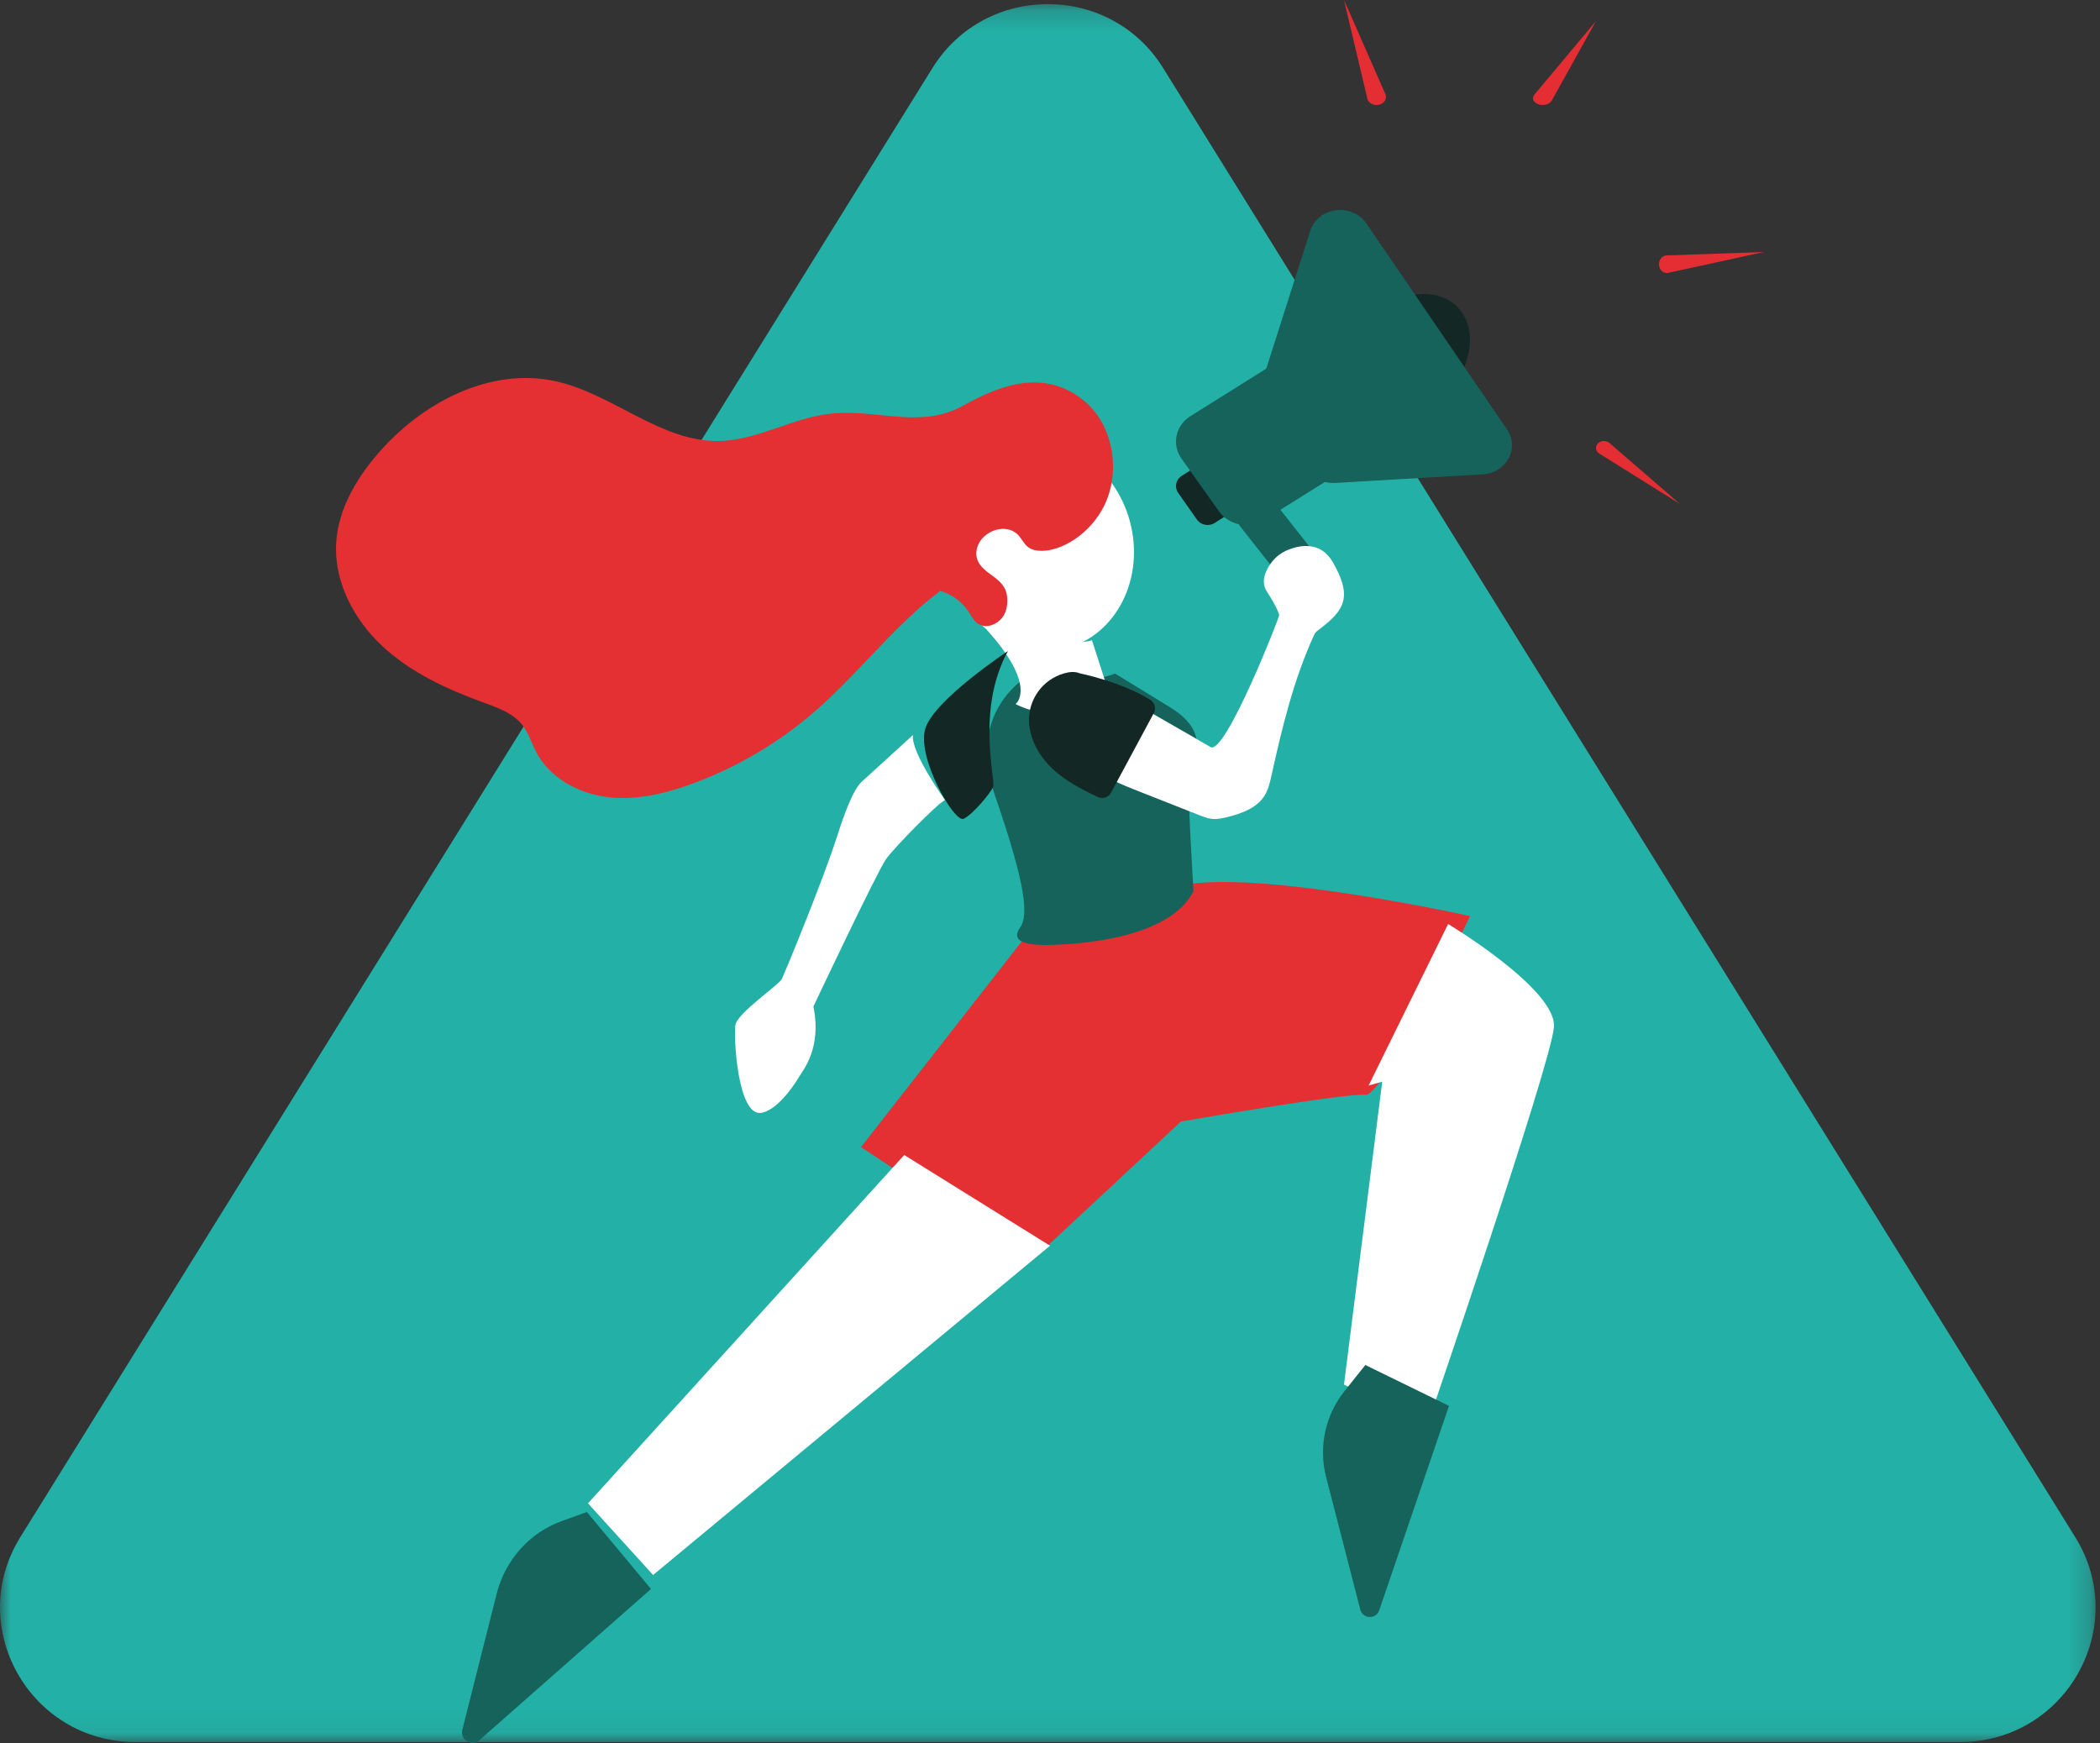 <?xml version="1.0" encoding="UTF-8"?>
<svg width="100px" height="83px" viewBox="0 0 100 83" version="1.1" xmlns="http://www.w3.org/2000/svg" xmlns:xlink="http://www.w3.org/1999/xlink">
    <rect x="0" y="0" width="100" height="83" fill="#333333" stroke="none"/>
    <!-- Generator: Sketch 55.2 (78181) - https://sketchapp.com -->
    <title>Artboard</title>
    <desc>Created with Sketch.</desc>
    <defs>
        <polygon id="path-1" points="0 0.196 99.79 0.196 99.79 82.955 0 82.955"></polygon>
    </defs>
    <g id="Artboard" stroke="none" stroke-width="1" fill="none" fill-rule="evenodd">
        <g id="Group-48-Copy-2">
            <g id="Group-3">
                <mask id="mask-2" fill="white">
                    <use xlink:href="#path-1"></use>
                </mask>
                <g id="Clip-2"></g>
                <path d="M44.403,3.239 L0.969,73.194 C-1.679,77.459 1.413,82.955 6.461,82.955 L93.329,82.955 C98.377,82.955 101.469,77.459 98.82,73.194 L55.387,3.239 C52.867,-0.819 46.923,-0.819 44.403,3.239" id="Fill-1" fill="#23B0A6" mask="url(#mask-2)"></path>
            </g>
            <path d="M36.276,52.99 C35.12,53.221 34.924,49.345 35.022,48.794 C35.12,48.243 37.111,46.88 37.234,46.617 C37.357,46.355 39.175,41.976 39.888,39.747 C40.601,37.517 40.969,37.281 41.117,37.15 C41.264,37.019 43.476,35 43.476,35 C43.353,35.813 45,38.095 45,38.095 C44.631,38.278 42.616,40.323 42.198,40.901 C41.781,41.477 38.733,47.929 38.733,47.929 C39.151,49.948 38.2,51.006 38.045,51.289 C38.045,51.289 37.159,52.813 36.276,52.99" id="Fill-4" fill="#FFFFFF"></path>
            <path d="M48.796,44.649 L41,54.624 L49.16,60 L56.232,53.406 C56.232,53.406 64.164,52.027 65.02,52.134 C65.876,52.239 70,43.623 70,43.623 C70,43.623 60.524,41.519 56.619,42.102 C56.619,42.102 55.108,45.127 48.796,44.649" id="Fill-6" fill="#E42F33"></path>
            <polygon id="Fill-8" fill="#FFFFFF" points="43.059 55 28 71.586 31.1 75 50 59.32"></polygon>
            <path d="M27.946,72 L26.759,72.428 C25.223,72.981 24.059,74.279 23.652,75.889 L22.017,82.368 C21.896,82.846 22.452,83.198 22.818,82.875 L31,75.666 L27.946,72 Z" id="Fill-10" fill="#15635B"></path>
            <path d="M68.958,44 C68.958,44 74.148,47.116 73.997,48.915 C73.846,50.714 67.919,68 67.919,68 L64,65.928 L65.82,51.507 L65.171,51.694 L68.958,44 Z" id="Fill-12" fill="#FFFFFF"></path>
            <path d="M65.016,65 L64.021,66.248 C63.104,67.398 62.781,68.913 63.149,70.339 L64.776,76.646 C64.893,77.099 65.526,77.124 65.677,76.681 L69,66.947 L65.016,65 Z" id="Fill-14" fill="#15635B"></path>
            <path d="M49.267,32 C49.267,32 45.894,33.581 47.376,37.872 C48.858,42.163 48.986,43.593 48.577,44.17 C48.169,44.747 48.628,45.024 49.957,44.998 C51.287,44.973 55.682,44.722 56.832,42.439 C56.832,42.439 56.525,37.194 56.576,36.843 C56.627,36.492 57.905,35.036 55.758,33.706 L53.101,32.075 C53.101,32.075 51.158,32.878 49.267,32" id="Fill-16" fill="#15635B"></path>
            <path d="M47,30 C48,29.553 50.299,30.963 52,30.489 L53,33.607 C53,33.607 50.336,34.542 48.361,33.528 C48.361,33.528 49.443,32.712 47,30 Z" id="Fill-18" fill="#FFFFFF"></path>
            <path d="M53.908,25.287 C54.405,28.02 52.833,30.555 50.399,30.948 C47.964,31.342 45.588,29.446 45.091,26.713 C44.596,23.98 46.167,21.445 48.602,21.052 C51.037,20.658 53.412,22.555 53.908,25.287" id="Fill-20" fill="#FFFFFF"></path>
            <path d="M48,31 C48,31 44.51,33.309 44.069,34.676 C43.627,36.043 45.446,39.203 45.888,38.99 C46.33,38.777 47.161,37.775 47.292,37.471 C47.422,37.167 46.466,33.772 48,31" id="Fill-22" fill="#132824"></path>
            <path d="M57.844,24.902 L58.727,24.341 C59.009,24.162 59.085,23.8 58.897,23.532 L58.006,22.259 C57.818,21.992 57.437,21.919 57.156,22.098 L56.273,22.659 C55.991,22.838 55.915,23.2 56.103,23.468 L56.995,24.74 C57.182,25.008 57.563,25.081 57.844,24.902" id="Fill-24" fill="#132824"></path>
            <path d="M60.717,24.005 L59.015,24.965 C59,24.974 58.995,24.991 59.006,25.004 L61.075,27.627 C61.38,28.012 61.995,28.116 62.45,27.859 L62.559,27.798 C63.014,27.541 63.137,27.02 62.833,26.636 L60.763,24.012 C60.753,24 60.732,23.996 60.717,24.005" id="Fill-26" fill="#15635B"></path>
            <path d="M64.379,19.114 C65.184,20.29 67.01,20.296 68.458,19.128 C69.906,17.961 70.426,16.062 69.621,14.886 C68.817,13.71 66.99,13.704 65.543,14.872 C64.095,16.039 63.573,17.939 64.379,19.114" id="Fill-28" fill="#132824"></path>
            <path d="M60.062,18.298 L62.392,10.993 C62.756,9.853 64.381,9.639 65.066,10.642 L71.764,20.451 C72.374,21.344 71.735,22.523 70.605,22.589 L63.58,22.997 C63.044,23.028 62.531,22.786 62.24,22.362 L60.237,19.45 C60.002,19.108 59.938,18.687 60.062,18.298" id="Fill-30" fill="#15635B"></path>
            <path d="M60.207,24.754 L64.307,22.188 C65.022,21.74 65.215,20.833 64.738,20.162 L62.952,17.65 C62.476,16.979 61.508,16.798 60.793,17.246 L56.693,19.812 C55.978,20.26 55.785,21.167 56.262,21.839 L58.048,24.349 C58.524,25.021 59.492,25.202 60.207,24.754" id="Fill-32" fill="#15635B"></path>
            <path d="M62.742,30.032 C62.67,30.083 62.615,30.151 62.579,30.229 C61.604,32.354 61.055,34.631 60.554,36.899 C60.473,37.264 60.39,37.639 60.175,37.951 C59.804,38.489 59.115,38.741 58.458,38.905 C58.217,38.965 57.968,39.019 57.72,38.994 C57.501,38.972 57.295,38.891 57.092,38.811 C56.132,38.433 55.172,38.054 54.212,37.676 C53.427,37.366 52.625,37.047 51.988,36.514 C51.152,35.813 50.631,34.658 51.316,33.647 C51.553,33.299 51.92,33.039 52.337,32.911 C52.542,32.847 52.774,32.815 52.975,32.892 C52.975,32.892 56.948,35.159 57.643,35.573 C58.339,35.988 60.942,29.356 60.916,29.283 C60.89,29.209 60.839,28.966 60.323,28.161 C60.005,27.665 60.296,27.112 60.564,26.762 C60.768,26.497 61.048,26.294 61.368,26.17 C61.943,25.948 62.9,25.779 63.467,26.771 C64.318,28.258 64.115,28.923 63.107,29.746 C62.925,29.894 62.811,29.981 62.742,30.032" id="Fill-34" fill="#FFFFFF"></path>
            <path d="M52.905,37.75 C52.785,37.973 52.512,38.062 52.283,37.955 C51.498,37.586 50.722,37.182 50.096,36.587 C49.131,35.67 48.562,34.193 49.423,32.95 C49.72,32.521 50.17,32.209 50.671,32.065 C50.918,31.993 51.195,31.963 51.432,32.069 C51.432,32.069 53.326,32.438 54.767,33.32 C54.984,33.453 55.065,33.73 54.944,33.955 L52.905,37.75 Z" id="Fill-36" fill="#132824"></path>
            <path d="M51.598,19.066 C49.753,17.575 47.709,18.288 45.894,19.302 C43.867,20.435 41.909,19.507 39.71,19.683 C37.84,19.831 36.132,20.96 34.257,21 C31.477,21.059 29.195,18.762 26.479,18.157 C23.333,17.456 20.055,19.184 17.954,21.65 C16.943,22.836 16.111,24.263 16.01,25.825 C15.89,27.685 16.843,29.494 18.198,30.76 C19.552,32.025 21.271,32.814 23.006,33.447 C23.704,33.701 24.452,33.964 24.902,34.559 C25.177,34.924 25.309,35.376 25.518,35.783 C26.163,37.035 27.536,37.787 28.923,37.956 C30.309,38.126 31.711,37.785 33.022,37.299 C35.196,36.494 37.22,35.279 38.959,33.736 C40.476,32.39 41.779,30.824 43.252,29.432 C43.737,28.974 44.242,28.536 44.776,28.136 C45.315,28.294 45.797,28.643 46.111,29.113 C46.243,29.311 46.359,29.548 46.555,29.689 C46.889,29.93 47.336,29.79 47.616,29.531 C47.931,29.24 47.999,28.798 47.954,28.388 C47.906,27.945 47.612,27.672 47.268,27.424 C46.967,27.206 46.638,26.972 46.528,26.615 C46.44,26.334 46.512,26.018 46.674,25.772 C47.028,25.235 47.876,24.959 48.413,25.41 C48.581,25.551 48.683,25.758 48.825,25.927 C48.995,26.129 49.212,26.205 49.469,26.224 C50.071,26.271 50.691,26.005 51.183,25.676 C51.763,25.289 52.265,24.717 52.577,24.089 C52.829,23.582 52.965,23.02 52.994,22.455 C53.053,21.318 52.682,20.133 51.877,19.319 C51.789,19.23 51.696,19.145 51.598,19.066" id="Fill-38" fill="#E42F33"></path>
            <path d="M76.642,21.095 L80,24 L76.158,21.599 C75.989,21.493 75.949,21.287 76.07,21.138 C76.191,20.99 76.427,20.955 76.596,21.061 C76.612,21.071 76.629,21.084 76.642,21.095" id="Fill-40" fill="#E42E33"></path>
            <path d="M79.359,12.163 L84,12 L79.441,12.992 C79.24,13.036 79.045,12.888 79.007,12.661 C78.968,12.434 79.1,12.214 79.301,12.17 C79.32,12.166 79.341,12.164 79.359,12.163" id="Fill-42" fill="#E42E33"></path>
            <path d="M73.064,4.509 L76,1 L73.891,4.793 C73.798,4.961 73.53,5.043 73.293,4.977 C73.056,4.912 72.939,4.723 73.032,4.555 C73.04,4.54 73.052,4.523 73.064,4.509" id="Fill-44" fill="#E42E33"></path>
            <path d="M65.11,4.693 L64,0 L65.971,4.483 C66.058,4.681 65.94,4.902 65.708,4.976 C65.475,5.05 65.216,4.949 65.129,4.751 C65.121,4.733 65.114,4.712 65.11,4.693" id="Fill-46" fill="#E42E33"></path>
        </g>
    </g>
</svg>